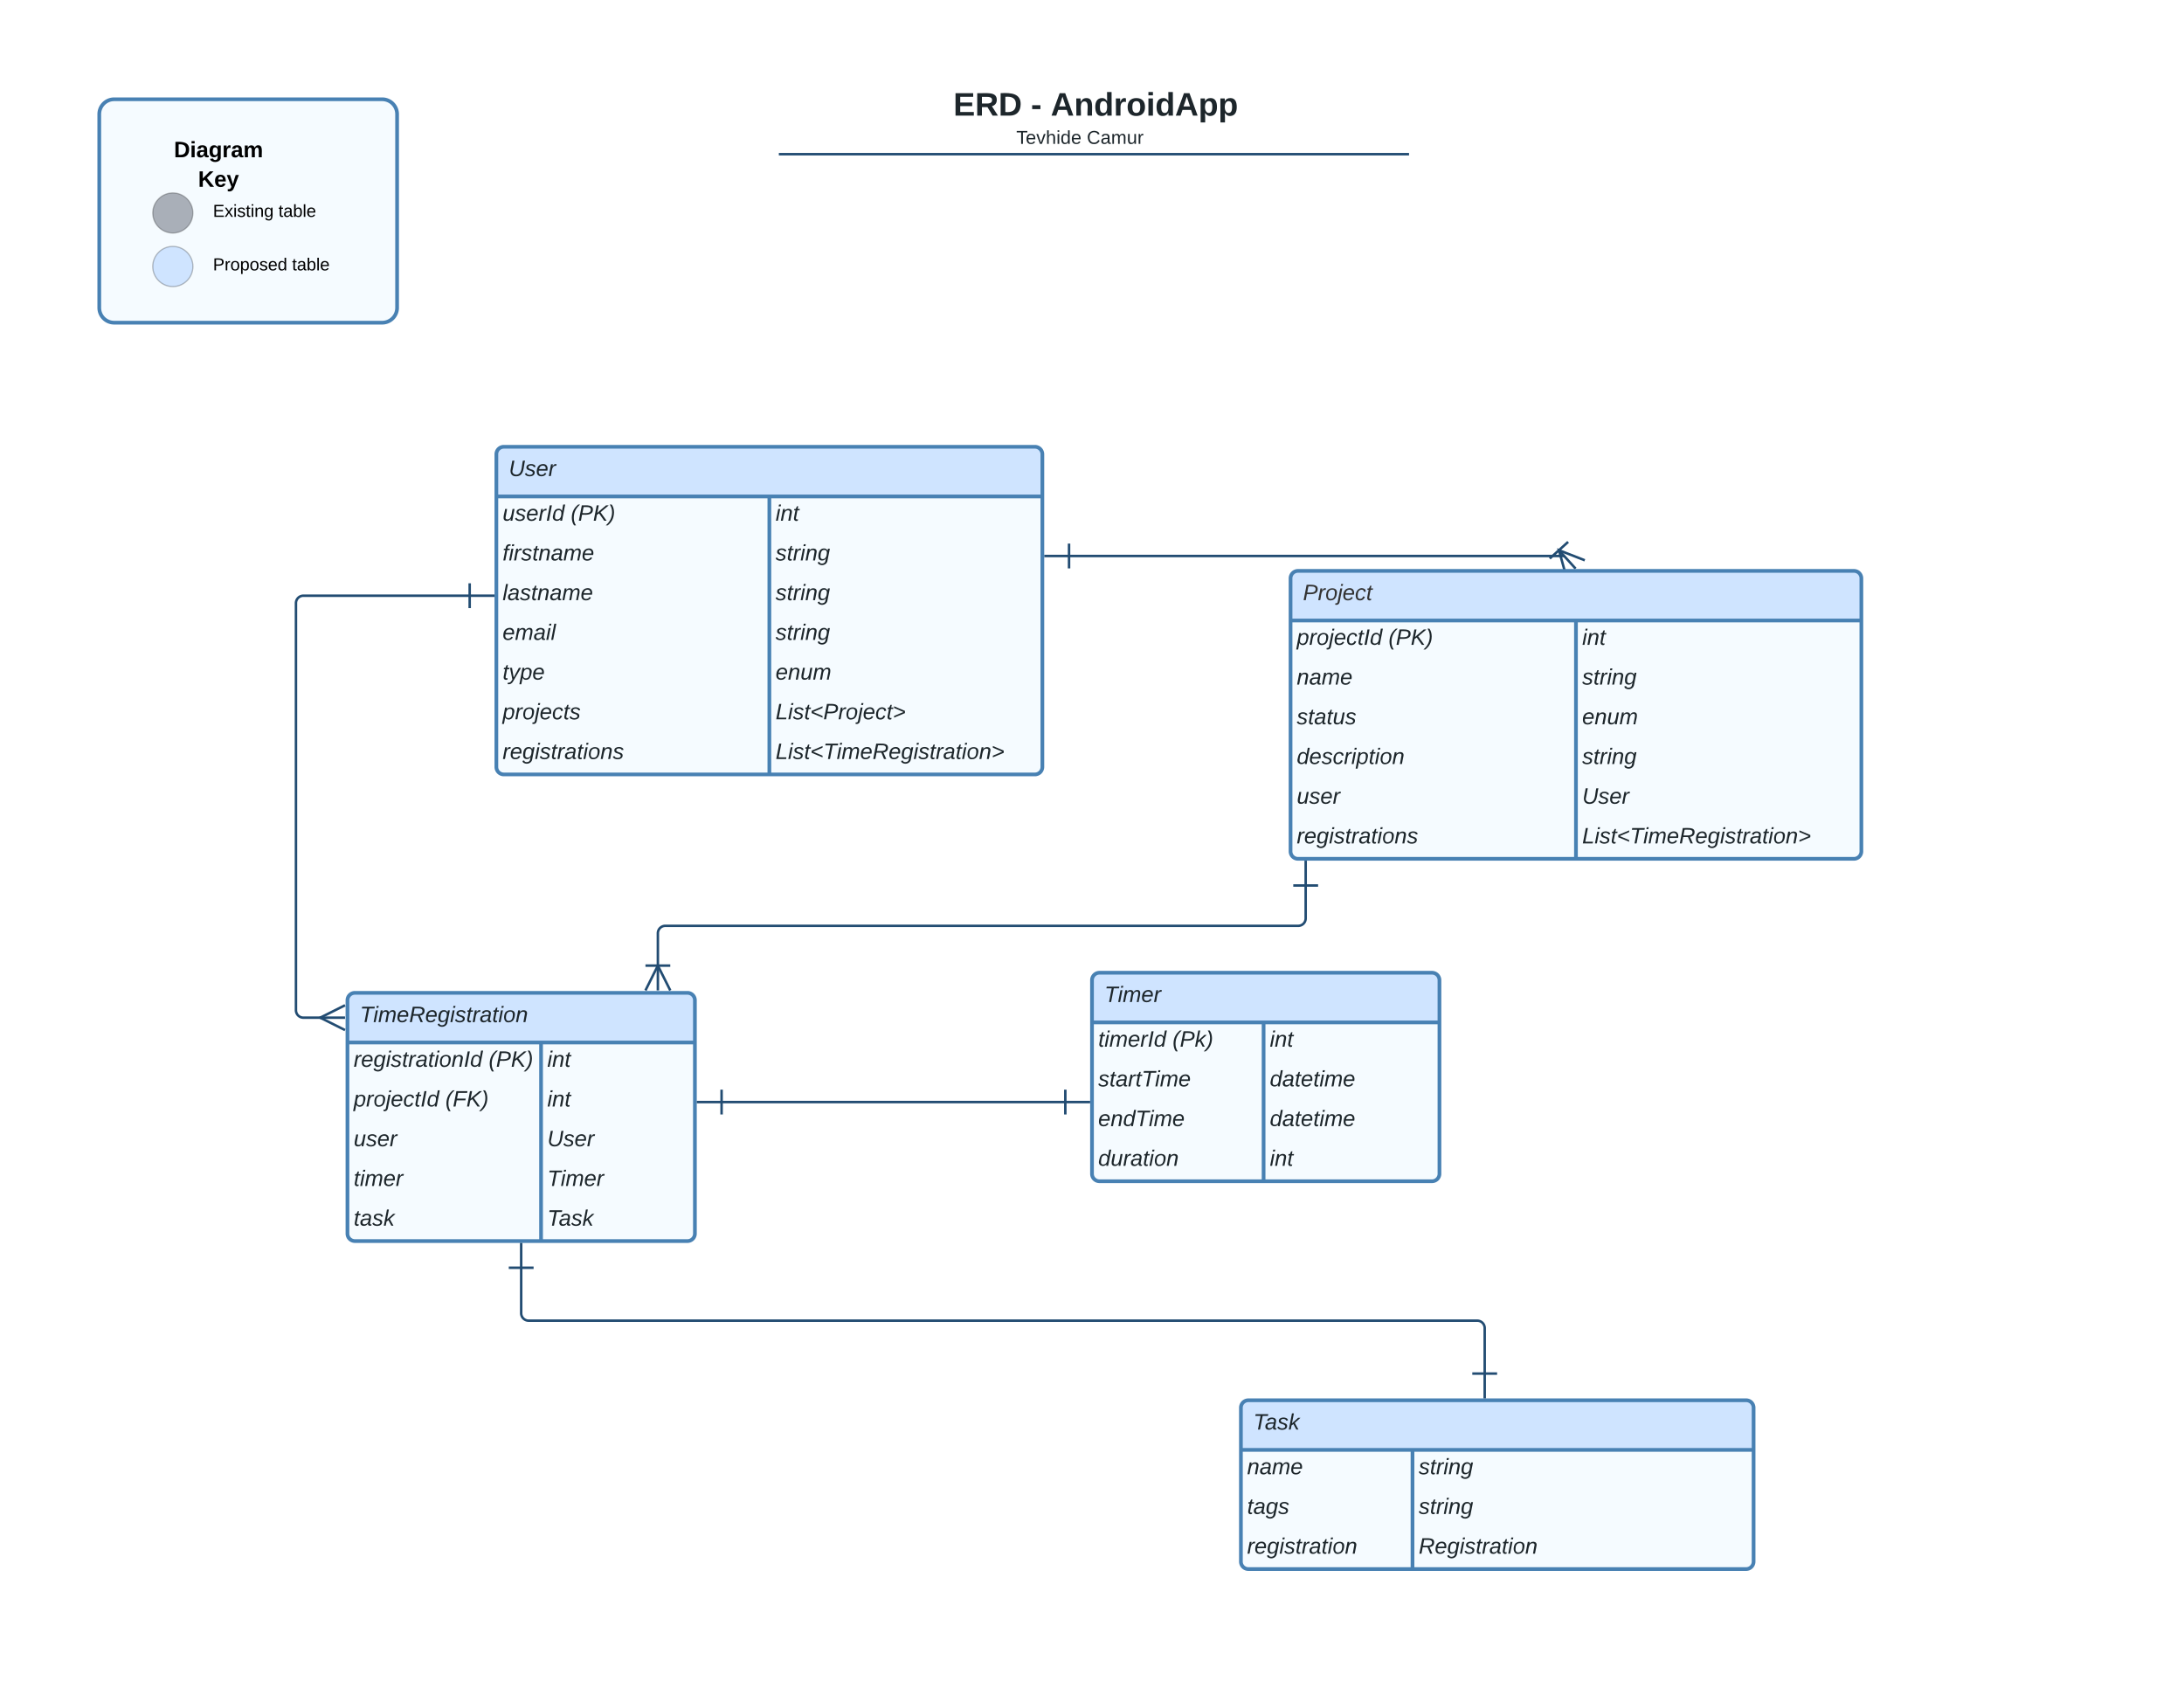 <svg xmlns="http://www.w3.org/2000/svg" xmlns:xlink="http://www.w3.org/1999/xlink" xmlns:lucid="lucid" width="1760" height="1360"><g transform="translate(0 0)" lucid:page-tab-id="0_0"><path d="M0 0h1760v1360H0z" fill="#fff"/><path d="M453.15 56.43a6 6 0 0 1 6-6h840.75a6 6 0 0 1 6 6v64.3a6 6 0 0 1-6 6H459.15a6 6 0 0 1-6-6z" stroke="#000" stroke-opacity="0" stroke-width="2" fill="#fff" fill-opacity="0"/><use xlink:href="#a" transform="matrix(1,0,0,1,457.147,54.431) translate(311.124 38.752)"/><use xlink:href="#b" transform="matrix(1,0,0,1,457.147,54.431) translate(373.62 38.752)"/><use xlink:href="#c" transform="matrix(1,0,0,1,457.147,54.431) translate(389.572 38.752)"/><use xlink:href="#d" transform="matrix(1,0,0,1,457.147,54.431) translate(489.727 38.752)"/><path d="M628.63 124.24h505.86M628.66 124.24h-1.02M1134.47 124.24h1.02" stroke="#224c72" stroke-width="2" fill="none"/><path d="M440 103.02a6 6 0 0 1 6-6h841.7a6 6 0 0 1 6 6v6.85a6 6 0 0 1-6 6H446a6 6 0 0 1-6-6z" stroke="#000" stroke-opacity="0" stroke-width="2" fill="#fff" fill-opacity="0"/><use xlink:href="#e" transform="matrix(1,0,0,1,444,101.023) translate(375.004 14.917)"/><use xlink:href="#f" transform="matrix(1,0,0,1,444,101.023) translate(431.855 14.917)"/><path d="M861.5 448h399" stroke="#224c72" stroke-width="2" fill="none"/><path d="M861.5 458v-20M841.5 448h20" stroke="#224c72" stroke-width="2" fill="#fff"/><path d="M1262.3 464.88l-6.02-21.54 20.84 8.12" stroke="#224c72" stroke-width="2" fill="#fff" fill-opacity="0"/><path d="M1269.7 458.17l-13.42-14.83M1263.7 436.63l-14.83 13.42" stroke="#224c72" stroke-width="2" fill="#fff"/><path d="M400 366a6 6 0 0 1 6-6h428a6 6 0 0 1 6 6v252a6 6 0 0 1-6 6H406a6 6 0 0 1-6-6z" fill="#f5fbff"/><path d="M400 400v-34a6 6 0 0 1 6-6h428a6 6 0 0 1 6 6v34" fill="#cfe4ff"/><path d="M400 366a6 6 0 0 1 6-6h428a6 6 0 0 1 6 6v252a6 6 0 0 1-6 6H406a6 6 0 0 1-6-6zM400 400h440M620 400v224" stroke="#4881b3" stroke-width="3" fill="none"/><use xlink:href="#g" transform="matrix(1,0,0,1,410,360) translate(0 23.6)"/><use xlink:href="#h" transform="matrix(1,0,0,1,405,402.5) translate(0 17.1)"/><use xlink:href="#i" transform="matrix(1,0,0,1,405,402.5) translate(54.95 17.1)"/><use xlink:href="#j" transform="matrix(1,0,0,1,625,402.5) translate(0 17.1)"/><use xlink:href="#k" transform="matrix(1,0,0,1,405,434.5) translate(0 17.1)"/><use xlink:href="#l" transform="matrix(1,0,0,1,625,434.5) translate(0 17.1)"/><use xlink:href="#m" transform="matrix(1,0,0,1,405,466.5) translate(0 17.1)"/><use xlink:href="#l" transform="matrix(1,0,0,1,625,466.5) translate(0 17.1)"/><use xlink:href="#n" transform="matrix(1,0,0,1,405,498.5) translate(0 17.1)"/><use xlink:href="#l" transform="matrix(1,0,0,1,625,498.5) translate(0 17.1)"/><use xlink:href="#o" transform="matrix(1,0,0,1,405,530.5) translate(0 17.1)"/><use xlink:href="#p" transform="matrix(1,0,0,1,625,530.5) translate(0 17.1)"/><use xlink:href="#q" transform="matrix(1,0,0,1,405,562.5) translate(0 17.1)"/><use xlink:href="#r" transform="matrix(1,0,0,1,625,562.5) translate(0 17.1)"/><use xlink:href="#s" transform="matrix(1,0,0,1,405,594.5) translate(0 17.1)"/><use xlink:href="#t" transform="matrix(1,0,0,1,625,594.5) translate(0 17.1)"/><path d="M1040 466a6 6 0 0 1 6-6h448a6 6 0 0 1 6 6v220a6 6 0 0 1-6 6h-448a6 6 0 0 1-6-6z" fill="#f5fbff"/><path d="M1040 500v-34a6 6 0 0 1 6-6h448a6 6 0 0 1 6 6v34" fill="#cfe4ff"/><path d="M1040 466a6 6 0 0 1 6-6h448a6 6 0 0 1 6 6v220a6 6 0 0 1-6 6h-448a6 6 0 0 1-6-6zM1040 500h460M1270 500v192" stroke="#4881b3" stroke-width="3" fill="none"/><use xlink:href="#u" transform="matrix(1,0,0,1,1050,460) translate(0 23.6)"/><use xlink:href="#v" transform="matrix(1,0,0,1,1045,502.5) translate(0 17.1)"/><use xlink:href="#i" transform="matrix(1,0,0,1,1045,502.5) translate(73.9 17.1)"/><use xlink:href="#j" transform="matrix(1,0,0,1,1275,502.5) translate(0 17.1)"/><use xlink:href="#w" transform="matrix(1,0,0,1,1045,534.5) translate(0 17.1)"/><use xlink:href="#l" transform="matrix(1,0,0,1,1275,534.5) translate(0 17.1)"/><use xlink:href="#x" transform="matrix(1,0,0,1,1045,566.5) translate(0 17.1)"/><use xlink:href="#p" transform="matrix(1,0,0,1,1275,566.5) translate(0 17.1)"/><use xlink:href="#y" transform="matrix(1,0,0,1,1045,598.5) translate(0 17.1)"/><use xlink:href="#l" transform="matrix(1,0,0,1,1275,598.5) translate(0 17.1)"/><use xlink:href="#z" transform="matrix(1,0,0,1,1045,630.5) translate(0 17.1)"/><use xlink:href="#g" transform="matrix(1,0,0,1,1275,630.5) translate(0 17.1)"/><use xlink:href="#s" transform="matrix(1,0,0,1,1045,662.5) translate(0 17.1)"/><use xlink:href="#t" transform="matrix(1,0,0,1,1275,662.5) translate(0 17.1)"/><path d="M280 806a6 6 0 0 1 6-6h268a6 6 0 0 1 6 6v188a6 6 0 0 1-6 6H286a6 6 0 0 1-6-6z" fill="#f5fbff"/><path d="M280 840v-34a6 6 0 0 1 6-6h268a6 6 0 0 1 6 6v34" fill="#cfe4ff"/><path d="M280 806a6 6 0 0 1 6-6h268a6 6 0 0 1 6 6v188a6 6 0 0 1-6 6H286a6 6 0 0 1-6-6zM280 840h280M436.02 840v160" stroke="#4881b3" stroke-width="3" fill="none"/><use xlink:href="#A" transform="matrix(1,0,0,1,290,800) translate(0 23.6)"/><use xlink:href="#B" transform="matrix(1,0,0,1,285,842.5) translate(0 17.1)"/><use xlink:href="#i" transform="matrix(1,0,0,1,285,842.5) translate(108.8 17.1)"/><use xlink:href="#j" transform="matrix(1,0,0,1,441.018,842.5) translate(0 17.1)"/><use xlink:href="#v" transform="matrix(1,0,0,1,285,874.5) translate(0 17.1)"/><use xlink:href="#C" transform="matrix(1,0,0,1,285,874.5) translate(73.9 17.1)"/><use xlink:href="#j" transform="matrix(1,0,0,1,441.018,874.5) translate(0 17.1)"/><use xlink:href="#z" transform="matrix(1,0,0,1,285,906.5) translate(0 17.1)"/><use xlink:href="#g" transform="matrix(1,0,0,1,441.018,906.5) translate(0 17.1)"/><use xlink:href="#D" transform="matrix(1,0,0,1,285,938.5) translate(0 17.1)"/><use xlink:href="#E" transform="matrix(1,0,0,1,441.018,938.5) translate(0 17.1)"/><use xlink:href="#F" transform="matrix(1,0,0,1,285,970.5) translate(0 17.1)"/><use xlink:href="#G" transform="matrix(1,0,0,1,441.018,970.5) translate(0 17.1)"/><path d="M80 92a12 12 0 0 1 12-12h216a12 12 0 0 1 12 12v156a12 12 0 0 1-12 12H92a12 12 0 0 1-12-12z" stroke="#4881b3" stroke-width="3" fill="#f5fbff"/><path d="M155.45 171.62c0 8.93-7.24 16.16-16.17 16.16-8.93 0-16.17-7.23-16.17-16.16s7.25-16.17 16.18-16.17 16.17 7.24 16.17 16.17z" stroke="#000" stroke-opacity=".25" fill="#a9afb8"/><path d="M155.45 214.73c0 8.93-7.24 16.17-16.17 16.17-8.93 0-16.17-7.24-16.17-16.17 0-8.93 7.25-16.17 16.18-16.17s16.17 7.24 16.17 16.17z" stroke="#000" stroke-opacity=".25" fill="#cfe4ff"/><use xlink:href="#H" transform="matrix(1,0,0,1,123.114,112.335) translate(17.05 14.4)"/><use xlink:href="#I" transform="matrix(1,0,0,1,123.114,112.335) translate(36.525 38.16)"/><use xlink:href="#J" transform="matrix(1,0,0,1,171.617,155.449) translate(0 19.3)"/><use xlink:href="#K" transform="matrix(1,0,0,1,171.617,155.449) translate(52.811 19.3)"/><use xlink:href="#L" transform="matrix(1,0,0,1,171.617,198.563) translate(0 19.3)"/><use xlink:href="#K" transform="matrix(1,0,0,1,171.617,198.563) translate(63.739 19.3)"/><path d="M880 789.8a6 6 0 0 1 6-6h268a6 6 0 0 1 6 6v156a6 6 0 0 1-6 6H886a6 6 0 0 1-6-6z" fill="#f5fbff"/><path d="M880 823.8v-34a6 6 0 0 1 6-6h268a6 6 0 0 1 6 6v34" fill="#cfe4ff"/><path d="M880 789.8a6 6 0 0 1 6-6h268a6 6 0 0 1 6 6v156a6 6 0 0 1-6 6H886a6 6 0 0 1-6-6zM880 823.8h280M1018.28 823.8v128" stroke="#4881b3" stroke-width="3" fill="none"/><use xlink:href="#E" transform="matrix(1,0,0,1,890,783.786) translate(0 23.6)"/><use xlink:href="#M" transform="matrix(1,0,0,1,885,826.286) translate(0 17.1)"/><use xlink:href="#N" transform="matrix(1,0,0,1,885,826.286) translate(59.85 17.1)"/><use xlink:href="#j" transform="matrix(1,0,0,1,1023.28,826.286) translate(0 17.1)"/><use xlink:href="#O" transform="matrix(1,0,0,1,885,858.286) translate(0 17.1)"/><use xlink:href="#P" transform="matrix(1,0,0,1,1023.28,858.286) translate(0 17.1)"/><use xlink:href="#Q" transform="matrix(1,0,0,1,885,890.286) translate(0 17.1)"/><use xlink:href="#P" transform="matrix(1,0,0,1,1023.28,890.286) translate(0 17.1)"/><use xlink:href="#R" transform="matrix(1,0,0,1,885,922.286) translate(0 17.1)"/><use xlink:href="#j" transform="matrix(1,0,0,1,1023.28,922.286) translate(0 17.1)"/><path d="M1000 1134.28a6 6 0 0 1 6-6h401.15a6 6 0 0 1 6 6v124a6 6 0 0 1-6 6H1006a6 6 0 0 1-6-6z" fill="#f5fbff"/><path d="M1000 1168.28v-34a6 6 0 0 1 6-6h401.15a6 6 0 0 1 6 6v34" fill="#cfe4ff"/><path d="M1000 1134.28a6 6 0 0 1 6-6h401.15a6 6 0 0 1 6 6v124a6 6 0 0 1-6 6H1006a6 6 0 0 1-6-6zM1000 1168.28h413.15M1138.28 1168.28v96" stroke="#4881b3" stroke-width="3" fill="none"/><use xlink:href="#G" transform="matrix(1,0,0,1,1010,1128.282) translate(0 23.6)"/><use xlink:href="#w" transform="matrix(1,0,0,1,1005,1170.782) translate(0 17.1)"/><use xlink:href="#l" transform="matrix(1,0,0,1,1143.28,1170.782) translate(0 17.1)"/><use xlink:href="#S" transform="matrix(1,0,0,1,1005,1202.782) translate(0 17.1)"/><use xlink:href="#l" transform="matrix(1,0,0,1,1143.28,1202.782) translate(0 17.1)"/><use xlink:href="#T" transform="matrix(1,0,0,1,1005,1234.782) translate(0 17.1)"/><use xlink:href="#U" transform="matrix(1,0,0,1,1143.28,1234.782) translate(0 17.1)"/><path d="M420 1021.5v36.64a6 6 0 0 0 6 6h764.46a6 6 0 0 1 6 6v36.64" stroke="#224c72" stroke-width="2" fill="none"/><path d="M410 1021.5h20M420 1001.5v20M1206.46 1106.78h-20M1196.46 1126.78v-20" stroke="#224c72" stroke-width="2" fill="#fff"/><path d="M581.5 888h277" stroke="#224c72" stroke-width="2" fill="none"/><path d="M581.5 898v-20M561.5 888h20M858.5 878v20M878.5 888h-20" stroke="#224c72" stroke-width="2" fill="#fff"/><path d="M530.15 778.5V752a6 6 0 0 1 6-6h510.04a6 6 0 0 0 6-6v-26.5" stroke="#224c72" stroke-width="2" fill="none"/><path d="M520.15 798.05l10-20 10 20" stroke="#224c72" stroke-width="2" fill="#fff" fill-opacity="0"/><path d="M530.15 798.05v-20M540.15 778.05h-20M1042.2 713.5h20M1052.2 693.5v20" stroke="#224c72" stroke-width="2" fill="#fff"/><path d="M378.5 480h-134a6 6 0 0 0-6 6v328a6 6 0 0 0 6 6h15.18" stroke="#224c72" stroke-width="2" fill="none"/><path d="M378.5 470v20M398.5 480h-20" stroke="#224c72" stroke-width="2" fill="#fff"/><path d="M278.05 830l-20-10 20-10" stroke="#224c72" stroke-width="2" fill="#fff" fill-opacity="0"/><path d="M278.05 820h-20" stroke="#224c72" stroke-width="2" fill="#fff"/><defs><path fill="#1d262b" d="M24 0v-248h195v40H76v63h132v40H76v65h150V0H24" id="V"/><path fill="#1d262b" d="M240-174c0 40-23 61-54 70L253 0h-59l-57-94H76V0H24v-248c93 4 217-23 216 74zM76-134c48-2 112 12 112-38 0-48-66-32-112-35v73" id="W"/><path fill="#1d262b" d="M24-248c120-7 223 5 221 122C244-46 201 0 124 0H24v-248zM76-40c74 7 117-18 117-86 0-67-45-88-117-82v168" id="X"/><g id="a"><use transform="matrix(0.073,0,0,0.073,0,0)" xlink:href="#V"/><use transform="matrix(0.073,0,0,0.073,17.481,0)" xlink:href="#W"/><use transform="matrix(0.073,0,0,0.073,36.347,0)" xlink:href="#X"/></g><path fill="#1d262b" d="M14-72v-43h91v43H14" id="Y"/><use transform="matrix(0.073,0,0,0.073,0,0)" xlink:href="#Y" id="b"/><path fill="#1d262b" d="M199 0l-22-63H83L61 0H9l90-248h61L250 0h-51zm-33-102l-36-108c-10 38-24 72-36 108h72" id="Z"/><path fill="#1d262b" d="M135-194c87-1 58 113 63 194h-50c-7-57 23-157-34-157-59 0-34 97-39 157H25l-1-190h47c2 12-1 28 3 38 12-26 28-41 61-42" id="aa"/><path fill="#1d262b" d="M88-194c31-1 46 15 58 34l-1-101h50l1 261h-48c-2-10 0-23-3-31C134-8 116 4 84 4 32 4 16-41 15-95c0-56 19-97 73-99zm17 164c33 0 40-30 41-66 1-37-9-64-41-64s-38 30-39 65c0 43 13 65 39 65" id="ab"/><path fill="#1d262b" d="M135-150c-39-12-60 13-60 57V0H25l-1-190h47c2 13-1 29 3 40 6-28 27-53 61-41v41" id="ac"/><path fill="#1d262b" d="M110-194c64 0 96 36 96 99 0 64-35 99-97 99-61 0-95-36-95-99 0-62 34-99 96-99zm-1 164c35 0 45-28 45-65 0-40-10-65-43-65-34 0-45 26-45 65 0 36 10 65 43 65" id="ad"/><path fill="#1d262b" d="M25-224v-37h50v37H25zM25 0v-190h50V0H25" id="ae"/><g id="c"><use transform="matrix(0.073,0,0,0.073,0,0)" xlink:href="#Z"/><use transform="matrix(0.073,0,0,0.073,18.865,0)" xlink:href="#aa"/><use transform="matrix(0.073,0,0,0.073,34.817,0)" xlink:href="#ab"/><use transform="matrix(0.073,0,0,0.073,50.769,0)" xlink:href="#ac"/><use transform="matrix(0.073,0,0,0.073,60.967,0)" xlink:href="#ad"/><use transform="matrix(0.073,0,0,0.073,76.919,0)" xlink:href="#ae"/><use transform="matrix(0.073,0,0,0.073,84.202,0)" xlink:href="#ab"/></g><path fill="#1d262b" d="M135-194c53 0 70 44 70 98 0 56-19 98-73 100-31 1-45-17-59-34 3 33 2 69 2 105H25l-1-265h48c2 10 0 23 3 31 11-24 29-35 60-35zM114-30c33 0 39-31 40-66 0-38-9-64-40-64-56 0-55 130 0 130" id="af"/><g id="d"><use transform="matrix(0.073,0,0,0.073,0,0)" xlink:href="#Z"/><use transform="matrix(0.073,0,0,0.073,18.865,0)" xlink:href="#af"/><use transform="matrix(0.073,0,0,0.073,34.817,0)" xlink:href="#af"/></g><path fill="#1d262b" d="M127-220V0H93v-220H8v-28h204v28h-85" id="ag"/><path fill="#1d262b" d="M100-194c63 0 86 42 84 106H49c0 40 14 67 53 68 26 1 43-12 49-29l28 8c-11 28-37 45-77 45C44 4 14-33 15-96c1-61 26-98 85-98zm52 81c6-60-76-77-97-28-3 7-6 17-6 28h103" id="ah"/><path fill="#1d262b" d="M108 0H70L1-190h34L89-25l56-165h34" id="ai"/><path fill="#1d262b" d="M106-169C34-169 62-67 57 0H25v-261h32l-1 103c12-21 28-36 61-36 89 0 53 116 60 194h-32v-121c2-32-8-49-39-48" id="aj"/><path fill="#1d262b" d="M24-231v-30h32v30H24zM24 0v-190h32V0H24" id="ak"/><path fill="#1d262b" d="M85-194c31 0 48 13 60 33l-1-100h32l1 261h-30c-2-10 0-23-3-31C134-8 116 4 85 4 32 4 16-35 15-94c0-66 23-100 70-100zm9 24c-40 0-46 34-46 75 0 40 6 74 45 74 42 0 51-32 51-76 0-42-9-74-50-73" id="al"/><g id="e"><use transform="matrix(0.042,0,0,0.042,0,0)" xlink:href="#ag"/><use transform="matrix(0.042,0,0,0.042,7.606,0)" xlink:href="#ah"/><use transform="matrix(0.042,0,0,0.042,16.104,0)" xlink:href="#ai"/><use transform="matrix(0.042,0,0,0.042,23.752,0)" xlink:href="#aj"/><use transform="matrix(0.042,0,0,0.042,32.25,0)" xlink:href="#ak"/><use transform="matrix(0.042,0,0,0.042,35.606,0)" xlink:href="#al"/><use transform="matrix(0.042,0,0,0.042,44.104,0)" xlink:href="#ah"/></g><path fill="#1d262b" d="M212-179c-10-28-35-45-73-45-59 0-87 40-87 99 0 60 29 101 89 101 43 0 62-24 78-52l27 14C228-24 195 4 139 4 59 4 22-46 18-125c-6-104 99-153 187-111 19 9 31 26 39 46" id="am"/><path fill="#1d262b" d="M141-36C126-15 110 5 73 4 37 3 15-17 15-53c-1-64 63-63 125-63 3-35-9-54-41-54-24 1-41 7-42 31l-33-3c5-37 33-52 76-52 45 0 72 20 72 64v82c-1 20 7 32 28 27v20c-31 9-61-2-59-35zM48-53c0 20 12 33 32 33 41-3 63-29 60-74-43 2-92-5-92 41" id="an"/><path fill="#1d262b" d="M210-169c-67 3-38 105-44 169h-31v-121c0-29-5-50-35-48C34-165 62-65 56 0H25l-1-190h30c1 10-1 24 2 32 10-44 99-50 107 0 11-21 27-35 58-36 85-2 47 119 55 194h-31v-121c0-29-5-49-35-48" id="ao"/><path fill="#1d262b" d="M84 4C-5 8 30-112 23-190h32v120c0 31 7 50 39 49 72-2 45-101 50-169h31l1 190h-30c-1-10 1-25-2-33-11 22-28 36-60 37" id="ap"/><path fill="#1d262b" d="M114-163C36-179 61-72 57 0H25l-1-190h30c1 12-1 29 2 39 6-27 23-49 58-41v29" id="aq"/><g id="f"><use transform="matrix(0.042,0,0,0.042,0,0)" xlink:href="#am"/><use transform="matrix(0.042,0,0,0.042,11.005,0)" xlink:href="#an"/><use transform="matrix(0.042,0,0,0.042,19.503,0)" xlink:href="#ao"/><use transform="matrix(0.042,0,0,0.042,32.207,0)" xlink:href="#ap"/><use transform="matrix(0.042,0,0,0.042,40.705,0)" xlink:href="#aq"/></g><path fill="#1d262b" d="M62-99C39-31 123 0 170-40s38-139 58-208h34C234-144 253 4 115 4 49 4 18-43 31-112l26-136h34" id="ar"/><path fill="#1d262b" d="M55-144c13 50 104 24 104 88C159 21 15 23 1-39l26-10c6 40 102 42 102-4-13-50-104-23-104-87 0-71 143-71 148-8l-29 4c-5-35-85-37-89 0" id="as"/><path fill="#1d262b" d="M111-194c62-3 86 47 72 106H45c-7 38 6 69 45 68 27-1 43-14 53-32l24 11C152-15 129 4 87 4 38 3 12-23 12-71c0-70 32-119 99-123zm44 81c14-66-71-72-95-28-4 8-8 17-11 28h106" id="at"/><path fill="#1d262b" d="M66-151c12-25 30-51 66-40l-6 26C45-176 58-65 38 0H6l36-190h30" id="au"/><g id="g"><use transform="matrix(0.05,0,0,0.05,0,0)" xlink:href="#ar"/><use transform="matrix(0.05,0,0,0.05,12.95,0)" xlink:href="#as"/><use transform="matrix(0.05,0,0,0.05,21.95,0)" xlink:href="#at"/><use transform="matrix(0.05,0,0,0.05,31.95,0)" xlink:href="#au"/></g><path fill="#1d262b" d="M67 3c-93-2-31-127-26-193h32L48-50c-3 39 53 32 70 12 30-34 30-101 43-152h32L157 0h-30c1-10 6-24 4-33-14 20-29 37-64 36" id="av"/><path fill="#1d262b" d="M14 0l48-248h34L48 0H14" id="aw"/><path fill="#1d262b" d="M133-28C103 26-5 8 13-77c13-62 24-115 90-117 29-1 46 15 56 35l19-102h32L160 0h-30zM45-64c-2 27 10 43 35 43 54-1 69-50 69-103 0-29-15-46-42-46-53-1-58 58-62 106" id="ax"/><g id="h"><use transform="matrix(0.05,0,0,0.05,0,0)" xlink:href="#av"/><use transform="matrix(0.05,0,0,0.05,10,0)" xlink:href="#as"/><use transform="matrix(0.05,0,0,0.05,19,0)" xlink:href="#at"/><use transform="matrix(0.05,0,0,0.05,29,0)" xlink:href="#au"/><use transform="matrix(0.05,0,0,0.05,34.95,0)" xlink:href="#aw"/><use transform="matrix(0.05,0,0,0.05,39.95,0)" xlink:href="#ax"/></g><path fill="#1d262b" d="M17-49c1-102 45-165 103-212h30C92-210 49-145 49-46 49 4 63 43 85 75H54C30 43 18 2 17-49" id="ay"/><path fill="#1d262b" d="M238-179c0 84-86 86-175 82L45 0H11l48-248c82 0 179-12 179 69zm-34 1c0-53-64-42-116-43l-19 98c63 0 135 9 135-55" id="az"/><path fill="#1d262b" d="M180 0L97-118 63-96 45 0H11l48-248h34L69-126c44-43 94-81 141-122h43L121-137 219 0h-39" id="aA"/><path fill="#1d262b" d="M98-137C97-35 54 29-4 75h-31C23 23 67-41 67-140c0-50-15-89-37-121h31c24 32 36 73 37 124" id="aB"/><g id="i"><use transform="matrix(0.05,0,0,0.05,0,0)" xlink:href="#ay"/><use transform="matrix(0.05,0,0,0.05,5.95,0)" xlink:href="#az"/><use transform="matrix(0.05,0,0,0.05,17.95,0)" xlink:href="#aA"/><use transform="matrix(0.05,0,0,0.05,29.95,0)" xlink:href="#aB"/></g><path fill="#1d262b" d="M50-231l6-30h32l-6 30H50zM6 0l37-190h31L37 0H6" id="aC"/><path fill="#1d262b" d="M67-158c22-48 132-52 116 29L158 0h-32l25-140c3-38-53-32-70-12C52-117 51-52 38 0H6l36-190h30" id="aD"/><path fill="#1d262b" d="M51-54c-9 22 5 41 31 30L79-1C43 14 10-4 19-52l22-115H19l5-23h22l19-43h21l-9 43h35l-4 23H73" id="aE"/><g id="j"><use transform="matrix(0.05,0,0,0.05,0,0)" xlink:href="#aC"/><use transform="matrix(0.05,0,0,0.05,3.95,0)" xlink:href="#aD"/><use transform="matrix(0.05,0,0,0.05,13.95,0)" xlink:href="#aE"/></g><path fill="#1d262b" d="M76-167L44 0H12l33-167H18l4-23h27c3-47 25-81 82-69l-4 24c-35-8-44 15-46 45h37l-5 23H76" id="aF"/><path fill="#1d262b" d="M165-48c-4 18 1 34 23 27l-3 20c-29 8-62 0-52-35h-2C116-14 99 4 63 4 30 4 8-16 8-49c0-68 71-67 138-67 10-26 0-56-31-54-26 1-42 9-47 31l-32-5c8-67 160-71 144 15-5 28-9 54-15 81zM42-50c3 52 80 24 89-6 7-12 7-24 11-38-47 1-103-4-100 44" id="aG"/><path fill="#1d262b" d="M248-111c6-24 9-61-24-58-72 9-57 108-77 169h-31l26-142c3-37-50-30-64-10C52-115 50-51 37 0H6l36-190h30c-1 10-6 24-4 32 13-43 101-52 105 5 13-22 29-41 61-41 90 0 28 129 23 194h-31" id="aH"/><g id="k"><use transform="matrix(0.05,0,0,0.05,0,0)" xlink:href="#aF"/><use transform="matrix(0.05,0,0,0.05,5,0)" xlink:href="#aC"/><use transform="matrix(0.05,0,0,0.05,8.95,0)" xlink:href="#au"/><use transform="matrix(0.05,0,0,0.05,14.9,0)" xlink:href="#as"/><use transform="matrix(0.05,0,0,0.05,23.9,0)" xlink:href="#aE"/><use transform="matrix(0.05,0,0,0.05,28.9,0)" xlink:href="#aD"/><use transform="matrix(0.05,0,0,0.05,38.9,0)" xlink:href="#aG"/><use transform="matrix(0.05,0,0,0.05,48.9,0)" xlink:href="#aH"/><use transform="matrix(0.05,0,0,0.05,63.85,0)" xlink:href="#at"/></g><path fill="#1d262b" d="M103-194c29 0 47 14 56 36 2-11 5-23 8-32h30L160-5C157 61 82 97 21 62 9 55 4 45 1 30l28-7c7 42 83 31 92-3 4-16 9-38 13-55-13 20-29 36-62 36-40 0-60-25-60-64 0-71 23-131 91-131zm4 24c-53 0-58 54-61 104-2 27 10 44 36 44 49 0 65-50 67-102 1-29-15-46-42-46" id="aI"/><g id="l"><use transform="matrix(0.05,0,0,0.05,0,0)" xlink:href="#as"/><use transform="matrix(0.05,0,0,0.05,9,0)" xlink:href="#aE"/><use transform="matrix(0.05,0,0,0.05,14,0)" xlink:href="#au"/><use transform="matrix(0.05,0,0,0.05,19.95,0)" xlink:href="#aC"/><use transform="matrix(0.05,0,0,0.05,23.9,0)" xlink:href="#aD"/><use transform="matrix(0.05,0,0,0.05,33.9,0)" xlink:href="#aI"/></g><path fill="#1d262b" d="M6 0l50-261h32L37 0H6" id="aJ"/><g id="m"><use transform="matrix(0.05,0,0,0.05,0,0)" xlink:href="#aJ"/><use transform="matrix(0.05,0,0,0.05,3.95,0)" xlink:href="#aG"/><use transform="matrix(0.05,0,0,0.05,13.95,0)" xlink:href="#as"/><use transform="matrix(0.05,0,0,0.05,22.95,0)" xlink:href="#aE"/><use transform="matrix(0.05,0,0,0.05,27.95,0)" xlink:href="#aD"/><use transform="matrix(0.05,0,0,0.05,37.95,0)" xlink:href="#aG"/><use transform="matrix(0.05,0,0,0.05,47.95,0)" xlink:href="#aH"/><use transform="matrix(0.05,0,0,0.05,62.9,0)" xlink:href="#at"/></g><g id="n"><use transform="matrix(0.05,0,0,0.05,0,0)" xlink:href="#at"/><use transform="matrix(0.05,0,0,0.05,10,0)" xlink:href="#aH"/><use transform="matrix(0.05,0,0,0.05,24.95,0)" xlink:href="#aG"/><use transform="matrix(0.05,0,0,0.05,34.95,0)" xlink:href="#aC"/><use transform="matrix(0.05,0,0,0.05,38.9,0)" xlink:href="#aJ"/></g><path fill="#1d262b" d="M198-190L69 30C53 58 25 83-20 72c4-11-1-27 19-22 33-1 43-29 59-52L20-190h32L79-34l84-156h35" id="aK"/><path fill="#1d262b" d="M67-162c32-53 139-36 121 50C175-51 163 2 97 4 68 4 52-11 42-31 38 6 28 39 22 75H-9l50-265h29c-1 10 0 20-3 28zm89 36c0-26-10-43-35-43-54 0-67 50-69 103-1 29 14 45 42 46 53 0 62-58 62-106" id="aL"/><g id="o"><use transform="matrix(0.05,0,0,0.05,0,0)" xlink:href="#aE"/><use transform="matrix(0.05,0,0,0.05,5,0)" xlink:href="#aK"/><use transform="matrix(0.05,0,0,0.05,14,0)" xlink:href="#aL"/><use transform="matrix(0.05,0,0,0.05,24,0)" xlink:href="#at"/></g><g id="p"><use transform="matrix(0.05,0,0,0.05,0,0)" xlink:href="#at"/><use transform="matrix(0.05,0,0,0.05,10,0)" xlink:href="#aD"/><use transform="matrix(0.05,0,0,0.05,20,0)" xlink:href="#av"/><use transform="matrix(0.05,0,0,0.05,30,0)" xlink:href="#aH"/></g><path fill="#1d262b" d="M30-147c31-64 166-65 159 27C183-49 158 1 86 4 9 8 1-88 30-147zM88-20c53 0 68-48 68-100 0-31-11-51-44-50-52 1-68 46-68 97 0 32 13 53 44 53" id="aM"/><path fill="#1d262b" d="M51-231l6-30h31l-6 30H51zM33 24C28 60 2 84-40 72c3-12-1-29 18-22C-5 49-1 37 2 19l41-209h32" id="aN"/><path fill="#1d262b" d="M44-68c0 29 11 47 38 47 30 0 42-19 51-41l28 9C148-21 126 4 82 4 31 4 10-29 12-85c3-77 74-140 146-93 12 8 15 23 18 40l-31 5c-1-22-13-36-36-36-52 0-65 49-65 101" id="aO"/><g id="q"><use transform="matrix(0.05,0,0,0.05,0,0)" xlink:href="#aL"/><use transform="matrix(0.05,0,0,0.05,10,0)" xlink:href="#au"/><use transform="matrix(0.05,0,0,0.05,15.95,0)" xlink:href="#aM"/><use transform="matrix(0.05,0,0,0.05,25.95,0)" xlink:href="#aN"/><use transform="matrix(0.05,0,0,0.05,29.9,0)" xlink:href="#at"/><use transform="matrix(0.05,0,0,0.05,39.9,0)" xlink:href="#aO"/><use transform="matrix(0.05,0,0,0.05,48.9,0)" xlink:href="#aE"/><use transform="matrix(0.05,0,0,0.05,53.9,0)" xlink:href="#as"/></g><path fill="#1d262b" d="M11 0l48-248h34L50-27h125l-5 27H11" id="aP"/><path fill="#1d262b" d="M23-100v-36l175-74v27L47-118l151 64v27" id="aQ"/><path fill="#1d262b" d="M23-27v-27l151-64-151-65v-27l175 74v36" id="aR"/><g id="r"><use transform="matrix(0.05,0,0,0.05,0,0)" xlink:href="#aP"/><use transform="matrix(0.05,0,0,0.05,10,0)" xlink:href="#aC"/><use transform="matrix(0.05,0,0,0.05,13.95,0)" xlink:href="#as"/><use transform="matrix(0.05,0,0,0.05,22.95,0)" xlink:href="#aE"/><use transform="matrix(0.05,0,0,0.05,27.95,0)" xlink:href="#aQ"/><use transform="matrix(0.05,0,0,0.05,38.45,0)" xlink:href="#az"/><use transform="matrix(0.05,0,0,0.05,50.45,0)" xlink:href="#au"/><use transform="matrix(0.05,0,0,0.05,56.4,0)" xlink:href="#aM"/><use transform="matrix(0.05,0,0,0.05,66.4,0)" xlink:href="#aN"/><use transform="matrix(0.05,0,0,0.05,70.35,0)" xlink:href="#at"/><use transform="matrix(0.05,0,0,0.05,80.35,0)" xlink:href="#aO"/><use transform="matrix(0.05,0,0,0.05,89.35,0)" xlink:href="#aE"/><use transform="matrix(0.05,0,0,0.05,94.35,0)" xlink:href="#aR"/></g><g id="s"><use transform="matrix(0.05,0,0,0.05,0,0)" xlink:href="#au"/><use transform="matrix(0.05,0,0,0.05,5.95,0)" xlink:href="#at"/><use transform="matrix(0.05,0,0,0.05,15.95,0)" xlink:href="#aI"/><use transform="matrix(0.05,0,0,0.05,25.95,0)" xlink:href="#aC"/><use transform="matrix(0.05,0,0,0.05,29.9,0)" xlink:href="#as"/><use transform="matrix(0.05,0,0,0.05,38.9,0)" xlink:href="#aE"/><use transform="matrix(0.05,0,0,0.05,43.9,0)" xlink:href="#au"/><use transform="matrix(0.05,0,0,0.05,49.85,0)" xlink:href="#aG"/><use transform="matrix(0.05,0,0,0.05,59.85,0)" xlink:href="#aE"/><use transform="matrix(0.05,0,0,0.05,64.85,0)" xlink:href="#aC"/><use transform="matrix(0.05,0,0,0.05,68.8,0)" xlink:href="#aM"/><use transform="matrix(0.05,0,0,0.05,78.8,0)" xlink:href="#aD"/><use transform="matrix(0.05,0,0,0.05,88.8,0)" xlink:href="#as"/></g><path fill="#1d262b" d="M151-220L108 0H75l42-220H32l6-28h203l-5 28h-85" id="aS"/><path fill="#1d262b" d="M249-183c0 48-29 72-75 77L221 0h-36l-43-103H65L45 0H11l48-248c83 2 190-17 190 65zm-34 3c0-55-74-39-127-41l-18 92c63-1 145 13 145-51" id="aT"/><g id="t"><use transform="matrix(0.05,0,0,0.05,0,0)" xlink:href="#aP"/><use transform="matrix(0.05,0,0,0.05,10,0)" xlink:href="#aC"/><use transform="matrix(0.05,0,0,0.05,13.95,0)" xlink:href="#as"/><use transform="matrix(0.05,0,0,0.05,22.95,0)" xlink:href="#aE"/><use transform="matrix(0.05,0,0,0.05,27.95,0)" xlink:href="#aQ"/><use transform="matrix(0.05,0,0,0.05,38.45,0)" xlink:href="#aS"/><use transform="matrix(0.05,0,0,0.05,49.25,0)" xlink:href="#aC"/><use transform="matrix(0.05,0,0,0.05,53.2,0)" xlink:href="#aH"/><use transform="matrix(0.05,0,0,0.05,68.15,0)" xlink:href="#at"/><use transform="matrix(0.05,0,0,0.05,78.15,0)" xlink:href="#aT"/><use transform="matrix(0.05,0,0,0.05,91.1,0)" xlink:href="#at"/><use transform="matrix(0.05,0,0,0.05,101.1,0)" xlink:href="#aI"/><use transform="matrix(0.05,0,0,0.05,111.1,0)" xlink:href="#aC"/><use transform="matrix(0.05,0,0,0.05,115.05,0)" xlink:href="#as"/><use transform="matrix(0.05,0,0,0.05,124.05,0)" xlink:href="#aE"/><use transform="matrix(0.05,0,0,0.05,129.05,0)" xlink:href="#au"/><use transform="matrix(0.05,0,0,0.05,135,0)" xlink:href="#aG"/><use transform="matrix(0.05,0,0,0.05,145,0)" xlink:href="#aE"/><use transform="matrix(0.05,0,0,0.05,150,0)" xlink:href="#aC"/><use transform="matrix(0.05,0,0,0.05,153.95,0)" xlink:href="#aM"/><use transform="matrix(0.05,0,0,0.05,163.95,0)" xlink:href="#aD"/><use transform="matrix(0.05,0,0,0.05,173.95,0)" xlink:href="#aR"/></g><path fill="#333" d="M238-179c0 84-86 86-175 82L45 0H11l48-248c82 0 179-12 179 69zm-34 1c0-53-64-42-116-43l-19 98c63 0 135 9 135-55" id="aU"/><path fill="#333" d="M66-151c12-25 30-51 66-40l-6 26C45-176 58-65 38 0H6l36-190h30" id="aV"/><path fill="#333" d="M30-147c31-64 166-65 159 27C183-49 158 1 86 4 9 8 1-88 30-147zM88-20c53 0 68-48 68-100 0-31-11-51-44-50-52 1-68 46-68 97 0 32 13 53 44 53" id="aW"/><path fill="#333" d="M51-231l6-30h31l-6 30H51zM33 24C28 60 2 84-40 72c3-12-1-29 18-22C-5 49-1 37 2 19l41-209h32" id="aX"/><path fill="#333" d="M111-194c62-3 86 47 72 106H45c-7 38 6 69 45 68 27-1 43-14 53-32l24 11C152-15 129 4 87 4 38 3 12-23 12-71c0-70 32-119 99-123zm44 81c14-66-71-72-95-28-4 8-8 17-11 28h106" id="aY"/><path fill="#333" d="M44-68c0 29 11 47 38 47 30 0 42-19 51-41l28 9C148-21 126 4 82 4 31 4 10-29 12-85c3-77 74-140 146-93 12 8 15 23 18 40l-31 5c-1-22-13-36-36-36-52 0-65 49-65 101" id="aZ"/><path fill="#333" d="M51-54c-9 22 5 41 31 30L79-1C43 14 10-4 19-52l22-115H19l5-23h22l19-43h21l-9 43h35l-4 23H73" id="ba"/><g id="u"><use transform="matrix(0.05,0,0,0.05,0,0)" xlink:href="#aU"/><use transform="matrix(0.05,0,0,0.05,12,0)" xlink:href="#aV"/><use transform="matrix(0.05,0,0,0.05,17.95,0)" xlink:href="#aW"/><use transform="matrix(0.05,0,0,0.05,27.95,0)" xlink:href="#aX"/><use transform="matrix(0.05,0,0,0.05,31.9,0)" xlink:href="#aY"/><use transform="matrix(0.05,0,0,0.05,41.9,0)" xlink:href="#aZ"/><use transform="matrix(0.05,0,0,0.05,50.9,0)" xlink:href="#ba"/></g><g id="v"><use transform="matrix(0.05,0,0,0.05,0,0)" xlink:href="#aL"/><use transform="matrix(0.05,0,0,0.05,10,0)" xlink:href="#au"/><use transform="matrix(0.05,0,0,0.05,15.95,0)" xlink:href="#aM"/><use transform="matrix(0.05,0,0,0.05,25.95,0)" xlink:href="#aN"/><use transform="matrix(0.05,0,0,0.05,29.9,0)" xlink:href="#at"/><use transform="matrix(0.05,0,0,0.05,39.9,0)" xlink:href="#aO"/><use transform="matrix(0.05,0,0,0.05,48.9,0)" xlink:href="#aE"/><use transform="matrix(0.05,0,0,0.05,53.9,0)" xlink:href="#aw"/><use transform="matrix(0.05,0,0,0.05,58.9,0)" xlink:href="#ax"/></g><g id="w"><use transform="matrix(0.05,0,0,0.05,0,0)" xlink:href="#aD"/><use transform="matrix(0.05,0,0,0.05,10,0)" xlink:href="#aG"/><use transform="matrix(0.05,0,0,0.05,20,0)" xlink:href="#aH"/><use transform="matrix(0.05,0,0,0.05,34.95,0)" xlink:href="#at"/></g><g id="x"><use transform="matrix(0.05,0,0,0.05,0,0)" xlink:href="#as"/><use transform="matrix(0.05,0,0,0.05,9,0)" xlink:href="#aE"/><use transform="matrix(0.05,0,0,0.05,14,0)" xlink:href="#aG"/><use transform="matrix(0.05,0,0,0.05,24,0)" xlink:href="#aE"/><use transform="matrix(0.05,0,0,0.05,29,0)" xlink:href="#av"/><use transform="matrix(0.05,0,0,0.05,39,0)" xlink:href="#as"/></g><g id="y"><use transform="matrix(0.05,0,0,0.05,0,0)" xlink:href="#ax"/><use transform="matrix(0.05,0,0,0.05,10,0)" xlink:href="#at"/><use transform="matrix(0.05,0,0,0.05,20,0)" xlink:href="#as"/><use transform="matrix(0.05,0,0,0.05,29,0)" xlink:href="#aO"/><use transform="matrix(0.05,0,0,0.05,38,0)" xlink:href="#au"/><use transform="matrix(0.05,0,0,0.05,43.95,0)" xlink:href="#aC"/><use transform="matrix(0.05,0,0,0.05,47.9,0)" xlink:href="#aL"/><use transform="matrix(0.05,0,0,0.05,57.9,0)" xlink:href="#aE"/><use transform="matrix(0.05,0,0,0.05,62.9,0)" xlink:href="#aC"/><use transform="matrix(0.05,0,0,0.05,66.85,0)" xlink:href="#aM"/><use transform="matrix(0.05,0,0,0.05,76.85,0)" xlink:href="#aD"/></g><g id="z"><use transform="matrix(0.05,0,0,0.05,0,0)" xlink:href="#av"/><use transform="matrix(0.05,0,0,0.05,10,0)" xlink:href="#as"/><use transform="matrix(0.05,0,0,0.05,19,0)" xlink:href="#at"/><use transform="matrix(0.05,0,0,0.05,29,0)" xlink:href="#au"/></g><g id="A"><use transform="matrix(0.05,0,0,0.05,0,0)" xlink:href="#aS"/><use transform="matrix(0.05,0,0,0.05,10.8,0)" xlink:href="#aC"/><use transform="matrix(0.05,0,0,0.05,14.75,0)" xlink:href="#aH"/><use transform="matrix(0.05,0,0,0.05,29.7,0)" xlink:href="#at"/><use transform="matrix(0.05,0,0,0.05,39.7,0)" xlink:href="#aT"/><use transform="matrix(0.05,0,0,0.05,52.65,0)" xlink:href="#at"/><use transform="matrix(0.05,0,0,0.05,62.65,0)" xlink:href="#aI"/><use transform="matrix(0.05,0,0,0.05,72.65,0)" xlink:href="#aC"/><use transform="matrix(0.05,0,0,0.05,76.6,0)" xlink:href="#as"/><use transform="matrix(0.05,0,0,0.05,85.6,0)" xlink:href="#aE"/><use transform="matrix(0.05,0,0,0.05,90.6,0)" xlink:href="#au"/><use transform="matrix(0.05,0,0,0.05,96.55,0)" xlink:href="#aG"/><use transform="matrix(0.05,0,0,0.05,106.55,0)" xlink:href="#aE"/><use transform="matrix(0.05,0,0,0.05,111.55,0)" xlink:href="#aC"/><use transform="matrix(0.05,0,0,0.05,115.5,0)" xlink:href="#aM"/><use transform="matrix(0.05,0,0,0.05,125.5,0)" xlink:href="#aD"/></g><g id="B"><use transform="matrix(0.05,0,0,0.05,0,0)" xlink:href="#au"/><use transform="matrix(0.05,0,0,0.05,5.95,0)" xlink:href="#at"/><use transform="matrix(0.05,0,0,0.05,15.95,0)" xlink:href="#aI"/><use transform="matrix(0.05,0,0,0.05,25.95,0)" xlink:href="#aC"/><use transform="matrix(0.05,0,0,0.05,29.9,0)" xlink:href="#as"/><use transform="matrix(0.05,0,0,0.05,38.9,0)" xlink:href="#aE"/><use transform="matrix(0.05,0,0,0.05,43.9,0)" xlink:href="#au"/><use transform="matrix(0.05,0,0,0.05,49.85,0)" xlink:href="#aG"/><use transform="matrix(0.05,0,0,0.05,59.85,0)" xlink:href="#aE"/><use transform="matrix(0.05,0,0,0.05,64.85,0)" xlink:href="#aC"/><use transform="matrix(0.05,0,0,0.05,68.8,0)" xlink:href="#aM"/><use transform="matrix(0.05,0,0,0.05,78.8,0)" xlink:href="#aD"/><use transform="matrix(0.05,0,0,0.05,88.8,0)" xlink:href="#aw"/><use transform="matrix(0.05,0,0,0.05,93.8,0)" xlink:href="#ax"/></g><path fill="#1d262b" d="M87-220l-18 92h140l-5 28H64L45 0H11l48-248h178l-5 28H87" id="bb"/><g id="C"><use transform="matrix(0.05,0,0,0.05,0,0)" xlink:href="#ay"/><use transform="matrix(0.05,0,0,0.05,5.95,0)" xlink:href="#bb"/><use transform="matrix(0.05,0,0,0.05,16.9,0)" xlink:href="#aA"/><use transform="matrix(0.05,0,0,0.05,28.9,0)" xlink:href="#aB"/></g><g id="D"><use transform="matrix(0.05,0,0,0.05,0,0)" xlink:href="#aE"/><use transform="matrix(0.05,0,0,0.05,5,0)" xlink:href="#aC"/><use transform="matrix(0.05,0,0,0.05,8.95,0)" xlink:href="#aH"/><use transform="matrix(0.05,0,0,0.05,23.9,0)" xlink:href="#at"/><use transform="matrix(0.05,0,0,0.05,33.9,0)" xlink:href="#au"/></g><g id="E"><use transform="matrix(0.05,0,0,0.05,0,0)" xlink:href="#aS"/><use transform="matrix(0.05,0,0,0.05,10.8,0)" xlink:href="#aC"/><use transform="matrix(0.05,0,0,0.05,14.75,0)" xlink:href="#aH"/><use transform="matrix(0.05,0,0,0.05,29.7,0)" xlink:href="#at"/><use transform="matrix(0.05,0,0,0.05,39.7,0)" xlink:href="#au"/></g><path fill="#1d262b" d="M127 0L80-88 50-66 37 0H6l51-261h31L57-100l99-90h39l-93 82L161 0h-34" id="bc"/><g id="F"><use transform="matrix(0.05,0,0,0.05,0,0)" xlink:href="#aE"/><use transform="matrix(0.05,0,0,0.05,5,0)" xlink:href="#aG"/><use transform="matrix(0.05,0,0,0.05,15,0)" xlink:href="#as"/><use transform="matrix(0.05,0,0,0.05,24,0)" xlink:href="#bc"/></g><g id="G"><use transform="matrix(0.05,0,0,0.05,0,0)" xlink:href="#aS"/><use transform="matrix(0.05,0,0,0.05,9.3,0)" xlink:href="#aG"/><use transform="matrix(0.05,0,0,0.05,19.3,0)" xlink:href="#as"/><use transform="matrix(0.05,0,0,0.05,28.3,0)" xlink:href="#bc"/></g><path d="M24-248c120-7 223 5 221 122C244-46 201 0 124 0H24v-248zM76-40c74 7 117-18 117-86 0-67-45-88-117-82v168" id="bd"/><path d="M25-224v-37h50v37H25zM25 0v-190h50V0H25" id="be"/><path d="M133-34C117-15 103 5 69 4 32 3 11-16 11-54c-1-60 55-63 116-61 1-26-3-47-28-47-18 1-26 9-28 27l-52-2c7-38 36-58 82-57s74 22 75 68l1 82c-1 14 12 18 25 15v27c-30 8-71 5-69-32zm-48 3c29 0 43-24 42-57-32 0-66-3-65 30 0 17 8 27 23 27" id="bf"/><path d="M195-6C206 82 75 100 31 46c-4-6-6-13-8-21l49-6c3 16 16 24 34 25 40 0 42-37 40-79-11 22-30 35-61 35-53 0-70-43-70-97 0-56 18-96 73-97 30 0 46 14 59 34l2-30h47zm-90-29c32 0 41-27 41-63 0-35-9-62-40-62-32 0-39 29-40 63 0 36 9 62 39 62" id="bg"/><path d="M135-150c-39-12-60 13-60 57V0H25l-1-190h47c2 13-1 29 3 40 6-28 27-53 61-41v41" id="bh"/><path d="M220-157c-53 9-28 100-34 157h-49v-107c1-27-5-49-29-50C55-147 81-57 75 0H25l-1-190h47c2 12-1 28 3 38 10-53 101-56 108 0 13-22 24-43 59-42 82 1 51 116 57 194h-49v-107c-1-25-5-48-29-50" id="bi"/><g id="H"><use transform="matrix(0.05,0,0,0.05,0,0)" xlink:href="#bd"/><use transform="matrix(0.05,0,0,0.05,12.95,0)" xlink:href="#be"/><use transform="matrix(0.05,0,0,0.05,17.95,0)" xlink:href="#bf"/><use transform="matrix(0.05,0,0,0.05,27.95,0)" xlink:href="#bg"/><use transform="matrix(0.05,0,0,0.05,38.9,0)" xlink:href="#bh"/><use transform="matrix(0.05,0,0,0.05,45.9,0)" xlink:href="#bf"/><use transform="matrix(0.05,0,0,0.05,55.9,0)" xlink:href="#bi"/></g><path d="M195 0l-88-114-31 24V0H24v-248h52v113l112-113h60L142-143 257 0h-62" id="bj"/><path d="M185-48c-13 30-37 53-82 52C43 2 14-33 14-96s30-98 90-98c62 0 83 45 84 108H66c0 31 8 55 39 56 18 0 30-7 34-22zm-45-69c5-46-57-63-70-21-2 6-4 13-4 21h74" id="bk"/><path d="M123 10C108 53 80 86 19 72V37c35 8 53-11 59-39L3-190h52l48 148c12-52 28-100 44-148h51" id="bl"/><g id="I"><use transform="matrix(0.05,0,0,0.05,0,0)" xlink:href="#bj"/><use transform="matrix(0.05,0,0,0.05,12.95,0)" xlink:href="#bk"/><use transform="matrix(0.05,0,0,0.05,22.95,0)" xlink:href="#bl"/></g><path d="M30 0v-248h187v28H63v79h144v27H63v87h162V0H30" id="bm"/><path d="M141 0L90-78 38 0H4l68-98-65-92h35l48 74 47-74h35l-64 92 68 98h-35" id="bn"/><path d="M24-231v-30h32v30H24zM24 0v-190h32V0H24" id="bo"/><path d="M135-143c-3-34-86-38-87 0 15 53 115 12 119 90S17 21 10-45l28-5c4 36 97 45 98 0-10-56-113-15-118-90-4-57 82-63 122-42 12 7 21 19 24 35" id="bp"/><path d="M59-47c-2 24 18 29 38 22v24C64 9 27 4 27-40v-127H5v-23h24l9-43h21v43h35v23H59v120" id="bq"/><path d="M117-194c89-4 53 116 60 194h-32v-121c0-31-8-49-39-48C34-167 62-67 57 0H25l-1-190h30c1 10-1 24 2 32 11-22 29-35 61-36" id="br"/><path d="M177-190C167-65 218 103 67 71c-23-6-38-20-44-43l32-5c15 47 100 32 89-28v-30C133-14 115 1 83 1 29 1 15-40 15-95c0-56 16-97 71-98 29-1 48 16 59 35 1-10 0-23 2-32h30zM94-22c36 0 50-32 50-73 0-42-14-75-50-75-39 0-46 34-46 75s6 73 46 73" id="bs"/><g id="J"><use transform="matrix(0.039,0,0,0.039,0,0)" xlink:href="#bm"/><use transform="matrix(0.039,0,0,0.039,9.333,0)" xlink:href="#bn"/><use transform="matrix(0.039,0,0,0.039,16.333,0)" xlink:href="#bo"/><use transform="matrix(0.039,0,0,0.039,19.406,0)" xlink:href="#bp"/><use transform="matrix(0.039,0,0,0.039,26.406,0)" xlink:href="#bq"/><use transform="matrix(0.039,0,0,0.039,30.294,0)" xlink:href="#bo"/><use transform="matrix(0.039,0,0,0.039,33.367,0)" xlink:href="#br"/><use transform="matrix(0.039,0,0,0.039,41.144,0)" xlink:href="#bs"/></g><path d="M141-36C126-15 110 5 73 4 37 3 15-17 15-53c-1-64 63-63 125-63 3-35-9-54-41-54-24 1-41 7-42 31l-33-3c5-37 33-52 76-52 45 0 72 20 72 64v82c-1 20 7 32 28 27v20c-31 9-61-2-59-35zM48-53c0 20 12 33 32 33 41-3 63-29 60-74-43 2-92-5-92 41" id="bt"/><path d="M115-194c53 0 69 39 70 98 0 66-23 100-70 100C84 3 66-7 56-30L54 0H23l1-261h32v101c10-23 28-34 59-34zm-8 174c40 0 45-34 45-75 0-40-5-75-45-74-42 0-51 32-51 76 0 43 10 73 51 73" id="bu"/><path d="M24 0v-261h32V0H24" id="bv"/><path d="M100-194c63 0 86 42 84 106H49c0 40 14 67 53 68 26 1 43-12 49-29l28 8c-11 28-37 45-77 45C44 4 14-33 15-96c1-61 26-98 85-98zm52 81c6-60-76-77-97-28-3 7-6 17-6 28h103" id="bw"/><g id="K"><use transform="matrix(0.039,0,0,0.039,0,0)" xlink:href="#bq"/><use transform="matrix(0.039,0,0,0.039,3.889,0)" xlink:href="#bt"/><use transform="matrix(0.039,0,0,0.039,11.667,0)" xlink:href="#bu"/><use transform="matrix(0.039,0,0,0.039,19.444,0)" xlink:href="#bv"/><use transform="matrix(0.039,0,0,0.039,22.517,0)" xlink:href="#bw"/></g><path d="M30-248c87 1 191-15 191 75 0 78-77 80-158 76V0H30v-248zm33 125c57 0 124 11 124-50 0-59-68-47-124-48v98" id="bx"/><path d="M114-163C36-179 61-72 57 0H25l-1-190h30c1 12-1 29 2 39 6-27 23-49 58-41v29" id="by"/><path d="M100-194c62-1 85 37 85 99 1 63-27 99-86 99S16-35 15-95c0-66 28-99 85-99zM99-20c44 1 53-31 53-75 0-43-8-75-51-75s-53 32-53 75 10 74 51 75" id="bz"/><path d="M115-194c55 1 70 41 70 98S169 2 115 4C84 4 66-9 55-30l1 105H24l-1-265h31l2 30c10-21 28-34 59-34zm-8 174c40 0 45-34 45-75s-6-73-45-74c-42 0-51 32-51 76 0 43 10 73 51 73" id="bA"/><path d="M85-194c31 0 48 13 60 33l-1-100h32l1 261h-30c-2-10 0-23-3-31C134-8 116 4 85 4 32 4 16-35 15-94c0-66 23-100 70-100zm9 24c-40 0-46 34-46 75 0 40 6 74 45 74 42 0 51-32 51-76 0-42-9-74-50-73" id="bB"/><g id="L"><use transform="matrix(0.039,0,0,0.039,0,0)" xlink:href="#bx"/><use transform="matrix(0.039,0,0,0.039,9.333,0)" xlink:href="#by"/><use transform="matrix(0.039,0,0,0.039,13.961,0)" xlink:href="#bz"/><use transform="matrix(0.039,0,0,0.039,21.739,0)" xlink:href="#bA"/><use transform="matrix(0.039,0,0,0.039,29.517,0)" xlink:href="#bz"/><use transform="matrix(0.039,0,0,0.039,37.294,0)" xlink:href="#bp"/><use transform="matrix(0.039,0,0,0.039,44.294,0)" xlink:href="#bw"/><use transform="matrix(0.039,0,0,0.039,52.072,0)" xlink:href="#bB"/></g><g id="M"><use transform="matrix(0.05,0,0,0.05,0,0)" xlink:href="#aE"/><use transform="matrix(0.05,0,0,0.05,5,0)" xlink:href="#aC"/><use transform="matrix(0.05,0,0,0.05,8.95,0)" xlink:href="#aH"/><use transform="matrix(0.05,0,0,0.05,23.9,0)" xlink:href="#at"/><use transform="matrix(0.05,0,0,0.05,33.9,0)" xlink:href="#au"/><use transform="matrix(0.05,0,0,0.05,39.85,0)" xlink:href="#aw"/><use transform="matrix(0.05,0,0,0.05,44.85,0)" xlink:href="#ax"/></g><g id="N"><use transform="matrix(0.05,0,0,0.05,0,0)" xlink:href="#ay"/><use transform="matrix(0.05,0,0,0.05,5.95,0)" xlink:href="#az"/><use transform="matrix(0.05,0,0,0.05,17.95,0)" xlink:href="#bc"/><use transform="matrix(0.05,0,0,0.05,26.95,0)" xlink:href="#aB"/></g><g id="O"><use transform="matrix(0.05,0,0,0.05,0,0)" xlink:href="#as"/><use transform="matrix(0.05,0,0,0.05,9,0)" xlink:href="#aE"/><use transform="matrix(0.05,0,0,0.05,14,0)" xlink:href="#aG"/><use transform="matrix(0.05,0,0,0.05,24,0)" xlink:href="#au"/><use transform="matrix(0.05,0,0,0.05,29.95,0)" xlink:href="#aE"/><use transform="matrix(0.05,0,0,0.05,34.95,0)" xlink:href="#aS"/><use transform="matrix(0.05,0,0,0.05,45.75,0)" xlink:href="#aC"/><use transform="matrix(0.05,0,0,0.05,49.7,0)" xlink:href="#aH"/><use transform="matrix(0.05,0,0,0.05,64.65,0)" xlink:href="#at"/></g><g id="P"><use transform="matrix(0.05,0,0,0.05,0,0)" xlink:href="#ax"/><use transform="matrix(0.05,0,0,0.05,10,0)" xlink:href="#aG"/><use transform="matrix(0.05,0,0,0.05,20,0)" xlink:href="#aE"/><use transform="matrix(0.05,0,0,0.05,25,0)" xlink:href="#at"/><use transform="matrix(0.05,0,0,0.05,35,0)" xlink:href="#aE"/><use transform="matrix(0.05,0,0,0.05,40,0)" xlink:href="#aC"/><use transform="matrix(0.05,0,0,0.05,43.95,0)" xlink:href="#aH"/><use transform="matrix(0.05,0,0,0.05,58.9,0)" xlink:href="#at"/></g><g id="Q"><use transform="matrix(0.05,0,0,0.05,0,0)" xlink:href="#at"/><use transform="matrix(0.05,0,0,0.05,10,0)" xlink:href="#aD"/><use transform="matrix(0.05,0,0,0.05,20,0)" xlink:href="#ax"/><use transform="matrix(0.05,0,0,0.05,30,0)" xlink:href="#aS"/><use transform="matrix(0.05,0,0,0.05,40.8,0)" xlink:href="#aC"/><use transform="matrix(0.05,0,0,0.05,44.75,0)" xlink:href="#aH"/><use transform="matrix(0.05,0,0,0.05,59.7,0)" xlink:href="#at"/></g><g id="R"><use transform="matrix(0.05,0,0,0.05,0,0)" xlink:href="#ax"/><use transform="matrix(0.05,0,0,0.05,10,0)" xlink:href="#av"/><use transform="matrix(0.05,0,0,0.05,20,0)" xlink:href="#au"/><use transform="matrix(0.05,0,0,0.05,25.95,0)" xlink:href="#aG"/><use transform="matrix(0.05,0,0,0.05,35.95,0)" xlink:href="#aE"/><use transform="matrix(0.05,0,0,0.05,40.95,0)" xlink:href="#aC"/><use transform="matrix(0.05,0,0,0.05,44.9,0)" xlink:href="#aM"/><use transform="matrix(0.05,0,0,0.05,54.9,0)" xlink:href="#aD"/></g><g id="S"><use transform="matrix(0.05,0,0,0.05,0,0)" xlink:href="#aE"/><use transform="matrix(0.05,0,0,0.05,5,0)" xlink:href="#aG"/><use transform="matrix(0.05,0,0,0.05,15,0)" xlink:href="#aI"/><use transform="matrix(0.05,0,0,0.05,25,0)" xlink:href="#as"/></g><g id="T"><use transform="matrix(0.05,0,0,0.05,0,0)" xlink:href="#au"/><use transform="matrix(0.05,0,0,0.05,5.95,0)" xlink:href="#at"/><use transform="matrix(0.05,0,0,0.05,15.95,0)" xlink:href="#aI"/><use transform="matrix(0.05,0,0,0.05,25.95,0)" xlink:href="#aC"/><use transform="matrix(0.05,0,0,0.05,29.9,0)" xlink:href="#as"/><use transform="matrix(0.05,0,0,0.05,38.9,0)" xlink:href="#aE"/><use transform="matrix(0.05,0,0,0.05,43.9,0)" xlink:href="#au"/><use transform="matrix(0.05,0,0,0.05,49.85,0)" xlink:href="#aG"/><use transform="matrix(0.05,0,0,0.05,59.85,0)" xlink:href="#aE"/><use transform="matrix(0.05,0,0,0.05,64.85,0)" xlink:href="#aC"/><use transform="matrix(0.05,0,0,0.05,68.8,0)" xlink:href="#aM"/><use transform="matrix(0.05,0,0,0.05,78.8,0)" xlink:href="#aD"/></g><g id="U"><use transform="matrix(0.05,0,0,0.05,0,0)" xlink:href="#aT"/><use transform="matrix(0.05,0,0,0.05,12.95,0)" xlink:href="#at"/><use transform="matrix(0.05,0,0,0.05,22.95,0)" xlink:href="#aI"/><use transform="matrix(0.05,0,0,0.05,32.95,0)" xlink:href="#aC"/><use transform="matrix(0.05,0,0,0.05,36.9,0)" xlink:href="#as"/><use transform="matrix(0.05,0,0,0.05,45.9,0)" xlink:href="#aE"/><use transform="matrix(0.05,0,0,0.05,50.9,0)" xlink:href="#au"/><use transform="matrix(0.05,0,0,0.05,56.85,0)" xlink:href="#aG"/><use transform="matrix(0.05,0,0,0.05,66.85,0)" xlink:href="#aE"/><use transform="matrix(0.05,0,0,0.05,71.85,0)" xlink:href="#aC"/><use transform="matrix(0.05,0,0,0.05,75.8,0)" xlink:href="#aM"/><use transform="matrix(0.05,0,0,0.05,85.8,0)" xlink:href="#aD"/></g></defs></g></svg>